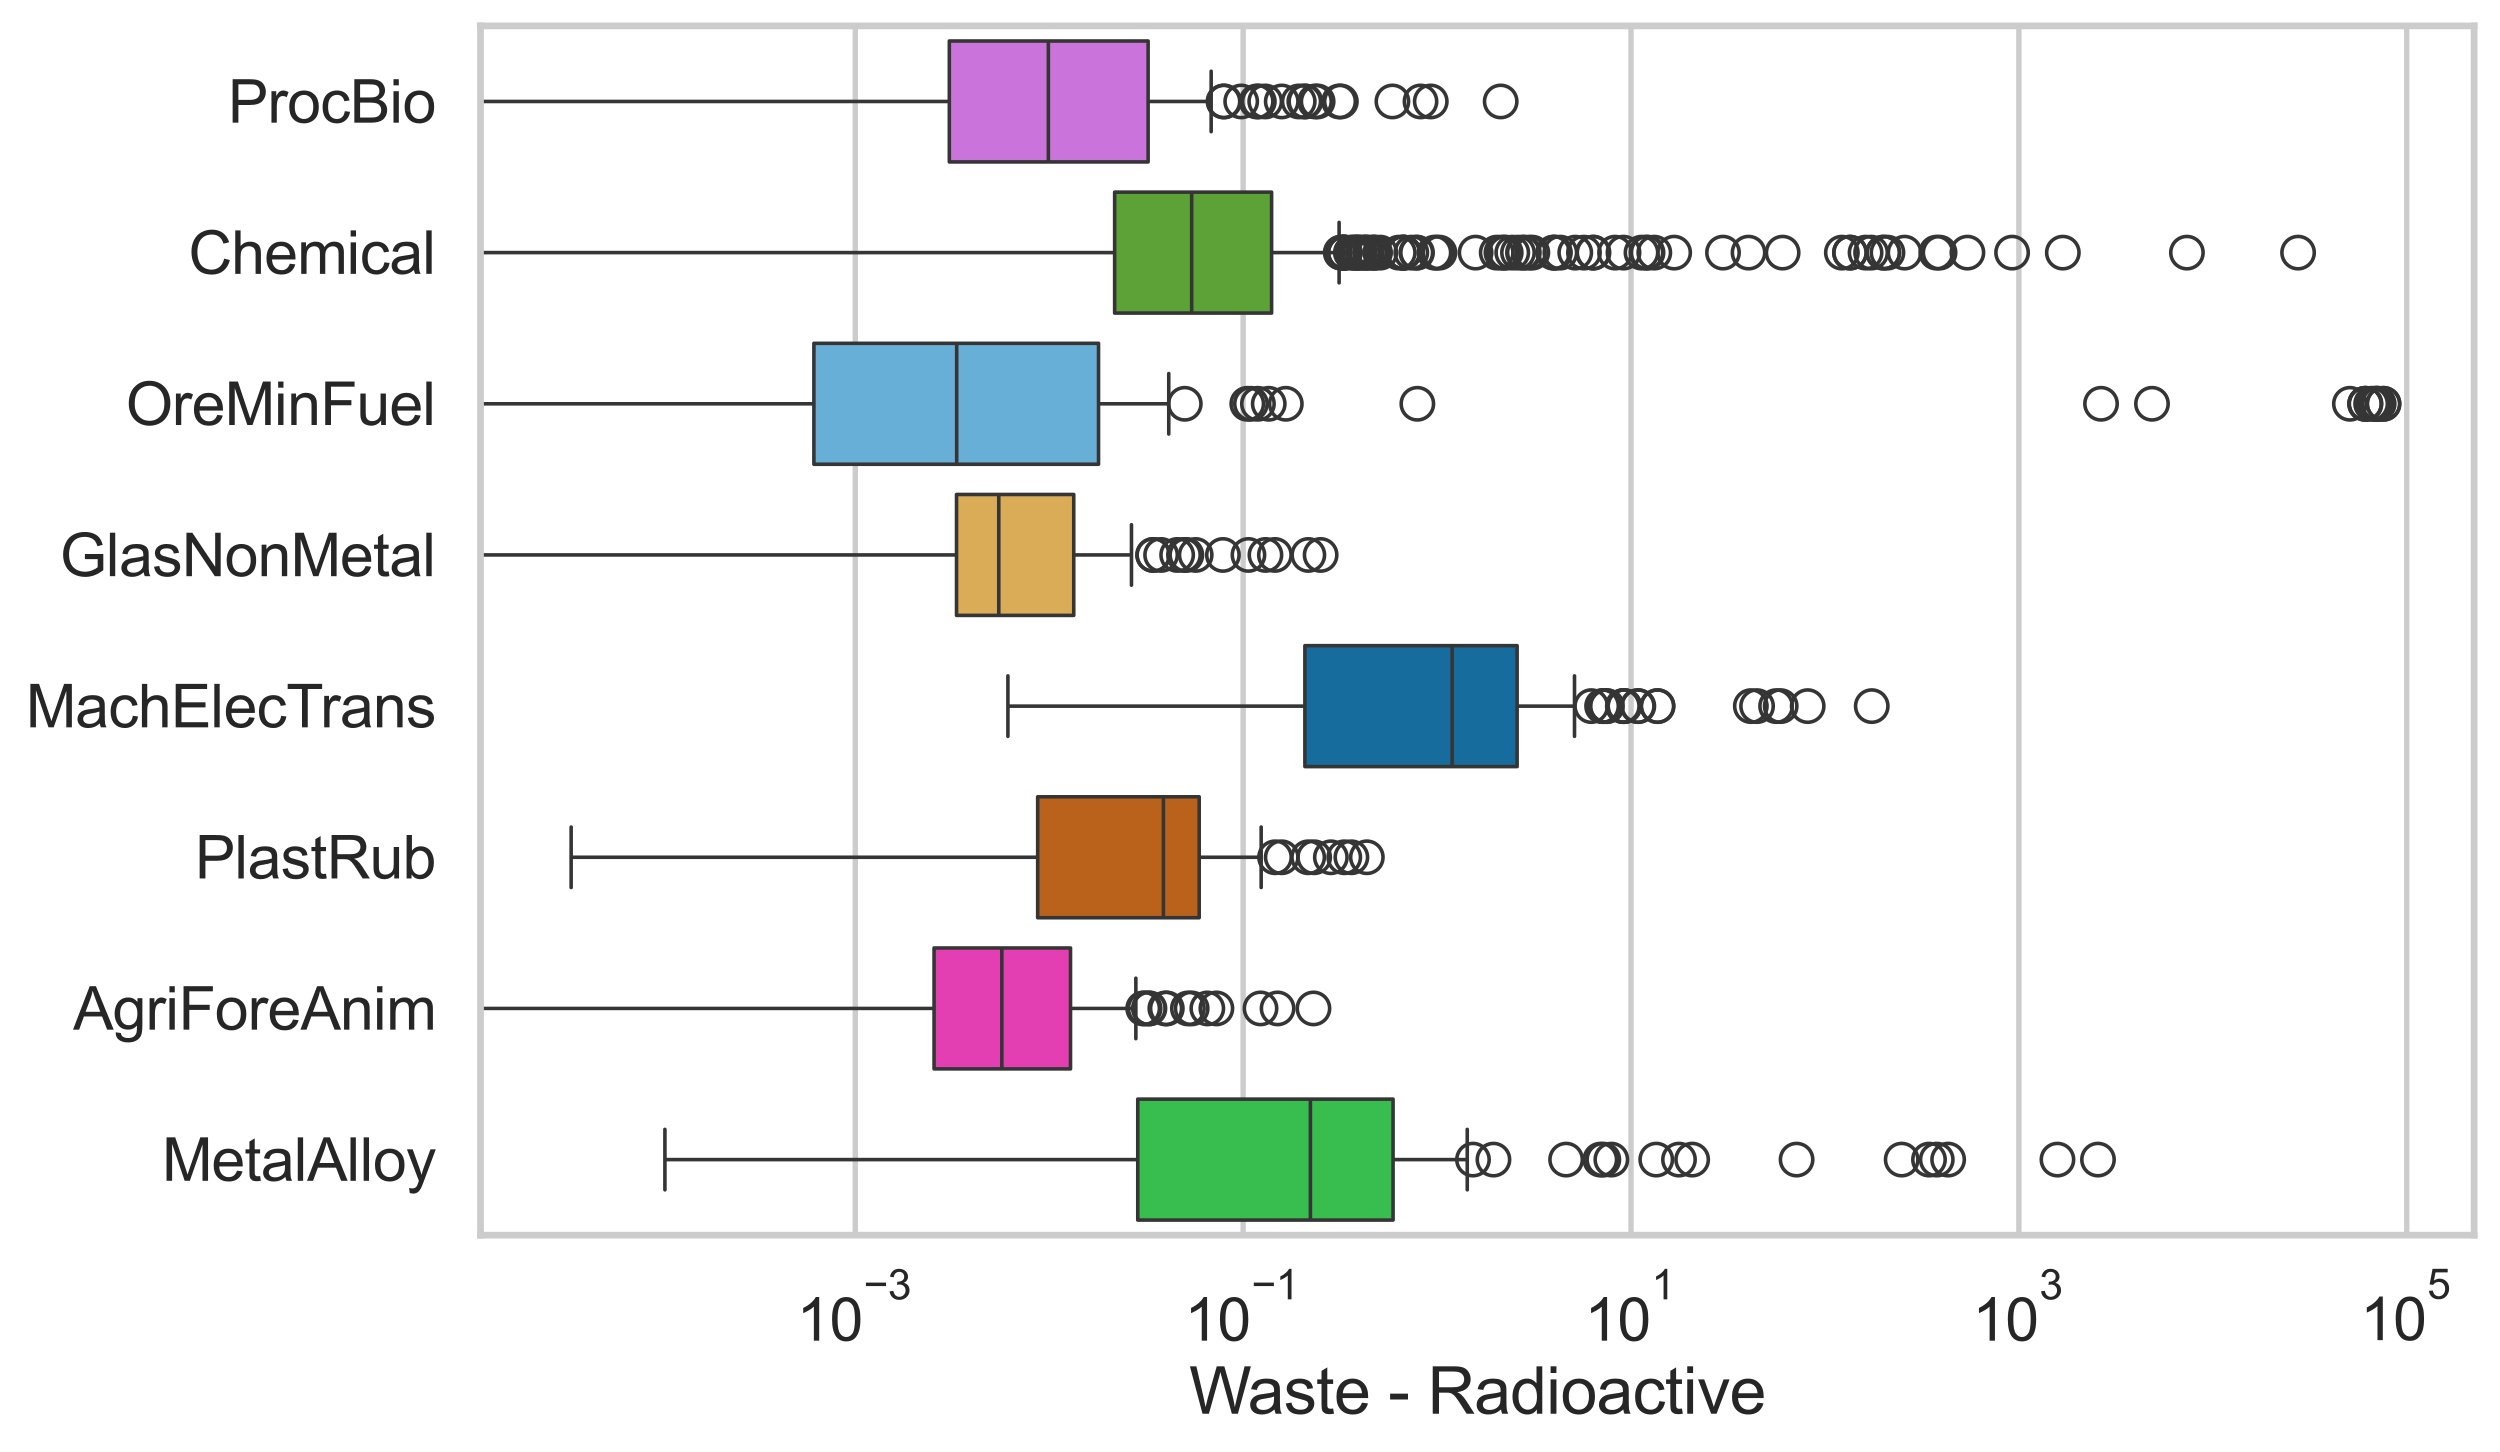 <?xml version="1.0" encoding="utf-8" standalone="no"?>
<!DOCTYPE svg PUBLIC "-//W3C//DTD SVG 1.1//EN"
  "http://www.w3.org/Graphics/SVG/1.1/DTD/svg11.dtd">
<svg xmlns:xlink="http://www.w3.org/1999/xlink" width="695.577pt" height="404.121pt" viewBox="0 0 695.577 404.121" xmlns="http://www.w3.org/2000/svg" version="1.1">
 <defs>
  <style type="text/css">*{stroke-linejoin: round; stroke-linecap: butt}</style>
 </defs>
 <g id="figure_1">
  <g id="patch_1">
   <path d="M 0 404.121 
L 695.577 404.121 
L 695.577 0 
L 0 0 
z
" style="fill: #ffffff"/>
  </g>
  <g id="axes_1">
   <g id="patch_2">
    <path d="M 133.697 343.665 
L 688.377 343.665 
L 688.377 7.2 
L 133.697 7.2 
z
" style="fill: #ffffff"/>
   </g>
   <g id="matplotlib.axis_1">
    <g id="xtick_1">
     <g id="line2d_1">
      <path d="M 237.967 343.665 
L 237.967 7.2 
" clip-path="url(#pae02a45038)" style="fill: none; stroke: #cccccc; stroke-width: 1.5; stroke-linecap: round"/>
     </g>
     <g id="text_1">
      <!-- $\mathdefault{10^{-3}}$ -->
      <g style="fill: #262626" transform="translate(221.632 373.18) scale(0.165 -0.165)">
       <defs>
        <path id="ArialMT-31" d="M 2384 0 
L 1822 0 
L 1822 3584 
Q 1619 3391 1289 3197 
Q 959 3003 697 2906 
L 697 3450 
Q 1169 3672 1522 3987 
Q 1875 4303 2022 4600 
L 2384 4600 
L 2384 0 
z
" transform="scale(0.016)"/>
        <path id="ArialMT-30" d="M 266 2259 
Q 266 3072 433 3567 
Q 600 4063 929 4331 
Q 1259 4600 1759 4600 
Q 2128 4600 2406 4451 
Q 2684 4303 2865 4023 
Q 3047 3744 3150 3342 
Q 3253 2941 3253 2259 
Q 3253 1453 3087 958 
Q 2922 463 2592 192 
Q 2263 -78 1759 -78 
Q 1097 -78 719 397 
Q 266 969 266 2259 
z
M 844 2259 
Q 844 1131 1108 757 
Q 1372 384 1759 384 
Q 2147 384 2411 759 
Q 2675 1134 2675 2259 
Q 2675 3391 2411 3762 
Q 2147 4134 1753 4134 
Q 1366 4134 1134 3806 
Q 844 3388 844 2259 
z
" transform="scale(0.016)"/>
        <path id="ArialMT-2212" d="M 3381 1997 
L 356 1997 
L 356 2522 
L 3381 2522 
L 3381 1997 
z
" transform="scale(0.016)"/>
        <path id="ArialMT-33" d="M 269 1209 
L 831 1284 
Q 928 806 1161 595 
Q 1394 384 1728 384 
Q 2125 384 2398 659 
Q 2672 934 2672 1341 
Q 2672 1728 2419 1979 
Q 2166 2231 1775 2231 
Q 1616 2231 1378 2169 
L 1441 2663 
Q 1497 2656 1531 2656 
Q 1891 2656 2178 2843 
Q 2466 3031 2466 3422 
Q 2466 3731 2256 3934 
Q 2047 4138 1716 4138 
Q 1388 4138 1169 3931 
Q 950 3725 888 3313 
L 325 3413 
Q 428 3978 793 4289 
Q 1159 4600 1703 4600 
Q 2078 4600 2393 4439 
Q 2709 4278 2876 4000 
Q 3044 3722 3044 3409 
Q 3044 3113 2884 2869 
Q 2725 2625 2413 2481 
Q 2819 2388 3044 2092 
Q 3269 1797 3269 1353 
Q 3269 753 2831 336 
Q 2394 -81 1725 -81 
Q 1122 -81 723 278 
Q 325 638 269 1209 
z
" transform="scale(0.016)"/>
       </defs>
       <use xlink:href="#ArialMT-31" transform="translate(0 0.994)"/>
       <use xlink:href="#ArialMT-30" transform="translate(55.615 0.994)"/>
       <use xlink:href="#ArialMT-2212" transform="translate(112.973 70.688) scale(0.7)"/>
       <use xlink:href="#ArialMT-33" transform="translate(153.852 70.688) scale(0.7)"/>
      </g>
     </g>
    </g>
    <g id="xtick_2">
     <g id="line2d_2">
      <path d="M 345.883 343.665 
L 345.883 7.2 
" clip-path="url(#pae02a45038)" style="fill: none; stroke: #cccccc; stroke-width: 1.5; stroke-linecap: round"/>
     </g>
     <g id="text_2">
      <!-- $\mathdefault{10^{-1}}$ -->
      <g style="fill: #262626" transform="translate(329.548 373.18) scale(0.165 -0.165)">
       <use xlink:href="#ArialMT-31" transform="translate(0 0.994)"/>
       <use xlink:href="#ArialMT-30" transform="translate(55.615 0.994)"/>
       <use xlink:href="#ArialMT-2212" transform="translate(112.973 70.688) scale(0.7)"/>
       <use xlink:href="#ArialMT-31" transform="translate(153.852 70.688) scale(0.7)"/>
      </g>
     </g>
    </g>
    <g id="xtick_3">
     <g id="line2d_3">
      <path d="M 453.798 343.665 
L 453.798 7.2 
" clip-path="url(#pae02a45038)" style="fill: none; stroke: #cccccc; stroke-width: 1.5; stroke-linecap: round"/>
     </g>
     <g id="text_3">
      <!-- $\mathdefault{10^{1}}$ -->
      <g style="fill: #262626" transform="translate(440.846 373.18) scale(0.165 -0.165)">
       <use xlink:href="#ArialMT-31" transform="translate(0 0.994)"/>
       <use xlink:href="#ArialMT-30" transform="translate(55.615 0.994)"/>
       <use xlink:href="#ArialMT-31" transform="translate(112.973 70.688) scale(0.7)"/>
      </g>
     </g>
    </g>
    <g id="xtick_4">
     <g id="line2d_4">
      <path d="M 561.714 343.665 
L 561.714 7.2 
" clip-path="url(#pae02a45038)" style="fill: none; stroke: #cccccc; stroke-width: 1.5; stroke-linecap: round"/>
     </g>
     <g id="text_4">
      <!-- $\mathdefault{10^{3}}$ -->
      <g style="fill: #262626" transform="translate(548.761 373.18) scale(0.165 -0.165)">
       <use xlink:href="#ArialMT-31" transform="translate(0 0.994)"/>
       <use xlink:href="#ArialMT-30" transform="translate(55.615 0.994)"/>
       <use xlink:href="#ArialMT-33" transform="translate(112.973 70.688) scale(0.7)"/>
      </g>
     </g>
    </g>
    <g id="xtick_5">
     <g id="line2d_5">
      <path d="M 669.629 343.665 
L 669.629 7.2 
" clip-path="url(#pae02a45038)" style="fill: none; stroke: #cccccc; stroke-width: 1.5; stroke-linecap: round"/>
     </g>
     <g id="text_5">
      <!-- $\mathdefault{10^{5}}$ -->
      <g style="fill: #262626" transform="translate(656.677 373.015) scale(0.165 -0.165)">
       <defs>
        <path id="ArialMT-35" d="M 266 1200 
L 856 1250 
Q 922 819 1161 601 
Q 1400 384 1738 384 
Q 2144 384 2425 690 
Q 2706 997 2706 1503 
Q 2706 1984 2436 2262 
Q 2166 2541 1728 2541 
Q 1456 2541 1237 2417 
Q 1019 2294 894 2097 
L 366 2166 
L 809 4519 
L 3088 4519 
L 3088 3981 
L 1259 3981 
L 1013 2750 
Q 1425 3038 1878 3038 
Q 2478 3038 2890 2622 
Q 3303 2206 3303 1553 
Q 3303 931 2941 478 
Q 2500 -78 1738 -78 
Q 1113 -78 717 272 
Q 322 622 266 1200 
z
" transform="scale(0.016)"/>
       </defs>
       <use xlink:href="#ArialMT-31" transform="translate(0 0.88)"/>
       <use xlink:href="#ArialMT-30" transform="translate(55.615 0.88)"/>
       <use xlink:href="#ArialMT-35" transform="translate(112.973 70.573) scale(0.7)"/>
      </g>
     </g>
    </g>
    <g id="text_6">
     <!-- Waste - Radioactive -->
     <g style="fill: #262626" transform="translate(330.848 393.344) scale(0.18 -0.18)">
      <defs>
       <path id="ArialMT-57" d="M 1294 0 
L 78 4581 
L 700 4581 
L 1397 1578 
Q 1509 1106 1591 641 
Q 1766 1375 1797 1488 
L 2669 4581 
L 3400 4581 
L 4056 2263 
Q 4303 1400 4413 641 
Q 4500 1075 4641 1638 
L 5359 4581 
L 5969 4581 
L 4713 0 
L 4128 0 
L 3163 3491 
Q 3041 3928 3019 4028 
Q 2947 3713 2884 3491 
L 1913 0 
L 1294 0 
z
" transform="scale(0.016)"/>
       <path id="ArialMT-61" d="M 2588 409 
Q 2275 144 1986 34 
Q 1697 -75 1366 -75 
Q 819 -75 525 192 
Q 231 459 231 875 
Q 231 1119 342 1320 
Q 453 1522 633 1644 
Q 813 1766 1038 1828 
Q 1203 1872 1538 1913 
Q 2219 1994 2541 2106 
Q 2544 2222 2544 2253 
Q 2544 2597 2384 2738 
Q 2169 2928 1744 2928 
Q 1347 2928 1158 2789 
Q 969 2650 878 2297 
L 328 2372 
Q 403 2725 575 2942 
Q 747 3159 1072 3276 
Q 1397 3394 1825 3394 
Q 2250 3394 2515 3294 
Q 2781 3194 2906 3042 
Q 3031 2891 3081 2659 
Q 3109 2516 3109 2141 
L 3109 1391 
Q 3109 606 3145 398 
Q 3181 191 3288 0 
L 2700 0 
Q 2613 175 2588 409 
z
M 2541 1666 
Q 2234 1541 1622 1453 
Q 1275 1403 1131 1340 
Q 988 1278 909 1158 
Q 831 1038 831 891 
Q 831 666 1001 516 
Q 1172 366 1500 366 
Q 1825 366 2078 508 
Q 2331 650 2450 897 
Q 2541 1088 2541 1459 
L 2541 1666 
z
" transform="scale(0.016)"/>
       <path id="ArialMT-73" d="M 197 991 
L 753 1078 
Q 800 744 1014 566 
Q 1228 388 1613 388 
Q 2000 388 2187 545 
Q 2375 703 2375 916 
Q 2375 1106 2209 1216 
Q 2094 1291 1634 1406 
Q 1016 1563 777 1677 
Q 538 1791 414 1992 
Q 291 2194 291 2438 
Q 291 2659 392 2848 
Q 494 3038 669 3163 
Q 800 3259 1026 3326 
Q 1253 3394 1513 3394 
Q 1903 3394 2198 3281 
Q 2494 3169 2634 2976 
Q 2775 2784 2828 2463 
L 2278 2388 
Q 2241 2644 2061 2787 
Q 1881 2931 1553 2931 
Q 1166 2931 1000 2803 
Q 834 2675 834 2503 
Q 834 2394 903 2306 
Q 972 2216 1119 2156 
Q 1203 2125 1616 2013 
Q 2213 1853 2448 1751 
Q 2684 1650 2818 1456 
Q 2953 1263 2953 975 
Q 2953 694 2789 445 
Q 2625 197 2315 61 
Q 2006 -75 1616 -75 
Q 969 -75 630 194 
Q 291 463 197 991 
z
" transform="scale(0.016)"/>
       <path id="ArialMT-74" d="M 1650 503 
L 1731 6 
Q 1494 -44 1306 -44 
Q 1000 -44 831 53 
Q 663 150 594 308 
Q 525 466 525 972 
L 525 2881 
L 113 2881 
L 113 3319 
L 525 3319 
L 525 4141 
L 1084 4478 
L 1084 3319 
L 1650 3319 
L 1650 2881 
L 1084 2881 
L 1084 941 
Q 1084 700 1114 631 
Q 1144 563 1211 522 
Q 1278 481 1403 481 
Q 1497 481 1650 503 
z
" transform="scale(0.016)"/>
       <path id="ArialMT-65" d="M 2694 1069 
L 3275 997 
Q 3138 488 2766 206 
Q 2394 -75 1816 -75 
Q 1088 -75 661 373 
Q 234 822 234 1631 
Q 234 2469 665 2931 
Q 1097 3394 1784 3394 
Q 2450 3394 2872 2941 
Q 3294 2488 3294 1666 
Q 3294 1616 3291 1516 
L 816 1516 
Q 847 969 1125 678 
Q 1403 388 1819 388 
Q 2128 388 2347 550 
Q 2566 713 2694 1069 
z
M 847 1978 
L 2700 1978 
Q 2663 2397 2488 2606 
Q 2219 2931 1791 2931 
Q 1403 2931 1139 2672 
Q 875 2413 847 1978 
z
" transform="scale(0.016)"/>
       <path id="ArialMT-20" transform="scale(0.016)"/>
       <path id="ArialMT-2d" d="M 203 1375 
L 203 1941 
L 1931 1941 
L 1931 1375 
L 203 1375 
z
" transform="scale(0.016)"/>
       <path id="ArialMT-52" d="M 503 0 
L 503 4581 
L 2534 4581 
Q 3147 4581 3465 4457 
Q 3784 4334 3975 4021 
Q 4166 3709 4166 3331 
Q 4166 2844 3850 2509 
Q 3534 2175 2875 2084 
Q 3116 1969 3241 1856 
Q 3506 1613 3744 1247 
L 4541 0 
L 3778 0 
L 3172 953 
Q 2906 1366 2734 1584 
Q 2563 1803 2427 1890 
Q 2291 1978 2150 2013 
Q 2047 2034 1813 2034 
L 1109 2034 
L 1109 0 
L 503 0 
z
M 1109 2559 
L 2413 2559 
Q 2828 2559 3062 2645 
Q 3297 2731 3419 2920 
Q 3541 3109 3541 3331 
Q 3541 3656 3305 3865 
Q 3069 4075 2559 4075 
L 1109 4075 
L 1109 2559 
z
" transform="scale(0.016)"/>
       <path id="ArialMT-64" d="M 2575 0 
L 2575 419 
Q 2259 -75 1647 -75 
Q 1250 -75 917 144 
Q 584 363 401 755 
Q 219 1147 219 1656 
Q 219 2153 384 2558 
Q 550 2963 881 3178 
Q 1213 3394 1622 3394 
Q 1922 3394 2156 3267 
Q 2391 3141 2538 2938 
L 2538 4581 
L 3097 4581 
L 3097 0 
L 2575 0 
z
M 797 1656 
Q 797 1019 1065 703 
Q 1334 388 1700 388 
Q 2069 388 2326 689 
Q 2584 991 2584 1609 
Q 2584 2291 2321 2609 
Q 2059 2928 1675 2928 
Q 1300 2928 1048 2622 
Q 797 2316 797 1656 
z
" transform="scale(0.016)"/>
       <path id="ArialMT-69" d="M 425 3934 
L 425 4581 
L 988 4581 
L 988 3934 
L 425 3934 
z
M 425 0 
L 425 3319 
L 988 3319 
L 988 0 
L 425 0 
z
" transform="scale(0.016)"/>
       <path id="ArialMT-6f" d="M 213 1659 
Q 213 2581 725 3025 
Q 1153 3394 1769 3394 
Q 2453 3394 2887 2945 
Q 3322 2497 3322 1706 
Q 3322 1066 3130 698 
Q 2938 331 2570 128 
Q 2203 -75 1769 -75 
Q 1072 -75 642 372 
Q 213 819 213 1659 
z
M 791 1659 
Q 791 1022 1069 705 
Q 1347 388 1769 388 
Q 2188 388 2466 706 
Q 2744 1025 2744 1678 
Q 2744 2294 2464 2611 
Q 2184 2928 1769 2928 
Q 1347 2928 1069 2612 
Q 791 2297 791 1659 
z
" transform="scale(0.016)"/>
       <path id="ArialMT-63" d="M 2588 1216 
L 3141 1144 
Q 3050 572 2676 248 
Q 2303 -75 1759 -75 
Q 1078 -75 664 370 
Q 250 816 250 1647 
Q 250 2184 428 2587 
Q 606 2991 970 3192 
Q 1334 3394 1763 3394 
Q 2303 3394 2647 3120 
Q 2991 2847 3088 2344 
L 2541 2259 
Q 2463 2594 2264 2762 
Q 2066 2931 1784 2931 
Q 1359 2931 1093 2626 
Q 828 2322 828 1663 
Q 828 994 1084 691 
Q 1341 388 1753 388 
Q 2084 388 2306 591 
Q 2528 794 2588 1216 
z
" transform="scale(0.016)"/>
       <path id="ArialMT-76" d="M 1344 0 
L 81 3319 
L 675 3319 
L 1388 1331 
Q 1503 1009 1600 663 
Q 1675 925 1809 1294 
L 2547 3319 
L 3125 3319 
L 1869 0 
L 1344 0 
z
" transform="scale(0.016)"/>
      </defs>
      <use xlink:href="#ArialMT-57"/>
      <use xlink:href="#ArialMT-61" transform="translate(90.635 0)"/>
      <use xlink:href="#ArialMT-73" transform="translate(146.25 0)"/>
      <use xlink:href="#ArialMT-74" transform="translate(196.25 0)"/>
      <use xlink:href="#ArialMT-65" transform="translate(224.033 0)"/>
      <use xlink:href="#ArialMT-20" transform="translate(279.648 0)"/>
      <use xlink:href="#ArialMT-2d" transform="translate(307.432 0)"/>
      <use xlink:href="#ArialMT-20" transform="translate(340.732 0)"/>
      <use xlink:href="#ArialMT-52" transform="translate(368.516 0)"/>
      <use xlink:href="#ArialMT-61" transform="translate(440.732 0)"/>
      <use xlink:href="#ArialMT-64" transform="translate(496.348 0)"/>
      <use xlink:href="#ArialMT-69" transform="translate(551.963 0)"/>
      <use xlink:href="#ArialMT-6f" transform="translate(574.18 0)"/>
      <use xlink:href="#ArialMT-61" transform="translate(629.795 0)"/>
      <use xlink:href="#ArialMT-63" transform="translate(685.41 0)"/>
      <use xlink:href="#ArialMT-74" transform="translate(735.41 0)"/>
      <use xlink:href="#ArialMT-69" transform="translate(763.193 0)"/>
      <use xlink:href="#ArialMT-76" transform="translate(785.41 0)"/>
      <use xlink:href="#ArialMT-65" transform="translate(835.41 0)"/>
     </g>
    </g>
   </g>
   <g id="matplotlib.axis_2">
    <g id="ytick_1">
     <g id="text_7">
      <!-- ProcBio -->
      <g style="fill: #262626" transform="translate(63.424 34.134) scale(0.165 -0.165)">
       <defs>
        <path id="ArialMT-50" d="M 494 0 
L 494 4581 
L 2222 4581 
Q 2678 4581 2919 4538 
Q 3256 4481 3484 4323 
Q 3713 4166 3852 3881 
Q 3991 3597 3991 3256 
Q 3991 2672 3619 2267 
Q 3247 1863 2275 1863 
L 1100 1863 
L 1100 0 
L 494 0 
z
M 1100 2403 
L 2284 2403 
Q 2872 2403 3119 2622 
Q 3366 2841 3366 3238 
Q 3366 3525 3220 3729 
Q 3075 3934 2838 4000 
Q 2684 4041 2272 4041 
L 1100 4041 
L 1100 2403 
z
" transform="scale(0.016)"/>
        <path id="ArialMT-72" d="M 416 0 
L 416 3319 
L 922 3319 
L 922 2816 
Q 1116 3169 1280 3281 
Q 1444 3394 1641 3394 
Q 1925 3394 2219 3213 
L 2025 2691 
Q 1819 2813 1613 2813 
Q 1428 2813 1281 2702 
Q 1134 2591 1072 2394 
Q 978 2094 978 1738 
L 978 0 
L 416 0 
z
" transform="scale(0.016)"/>
        <path id="ArialMT-42" d="M 469 0 
L 469 4581 
L 2188 4581 
Q 2713 4581 3030 4442 
Q 3347 4303 3526 4014 
Q 3706 3725 3706 3409 
Q 3706 3116 3547 2856 
Q 3388 2597 3066 2438 
Q 3481 2316 3704 2022 
Q 3928 1728 3928 1328 
Q 3928 1006 3792 729 
Q 3656 453 3456 303 
Q 3256 153 2954 76 
Q 2653 0 2216 0 
L 469 0 
z
M 1075 2656 
L 2066 2656 
Q 2469 2656 2644 2709 
Q 2875 2778 2992 2937 
Q 3109 3097 3109 3338 
Q 3109 3566 3000 3739 
Q 2891 3913 2687 3977 
Q 2484 4041 1991 4041 
L 1075 4041 
L 1075 2656 
z
M 1075 541 
L 2216 541 
Q 2509 541 2628 563 
Q 2838 600 2978 687 
Q 3119 775 3209 942 
Q 3300 1109 3300 1328 
Q 3300 1584 3169 1773 
Q 3038 1963 2805 2039 
Q 2572 2116 2134 2116 
L 1075 2116 
L 1075 541 
z
" transform="scale(0.016)"/>
       </defs>
       <use xlink:href="#ArialMT-50"/>
       <use xlink:href="#ArialMT-72" transform="translate(66.699 0)"/>
       <use xlink:href="#ArialMT-6f" transform="translate(100 0)"/>
       <use xlink:href="#ArialMT-63" transform="translate(155.615 0)"/>
       <use xlink:href="#ArialMT-42" transform="translate(205.615 0)"/>
       <use xlink:href="#ArialMT-69" transform="translate(272.314 0)"/>
       <use xlink:href="#ArialMT-6f" transform="translate(294.531 0)"/>
      </g>
     </g>
    </g>
    <g id="ytick_2">
     <g id="text_8">
      <!-- Chemical -->
      <g style="fill: #262626" transform="translate(52.428 76.192) scale(0.165 -0.165)">
       <defs>
        <path id="ArialMT-43" d="M 3763 1606 
L 4369 1453 
Q 4178 706 3683 314 
Q 3188 -78 2472 -78 
Q 1731 -78 1267 223 
Q 803 525 561 1097 
Q 319 1669 319 2325 
Q 319 3041 592 3573 
Q 866 4106 1370 4382 
Q 1875 4659 2481 4659 
Q 3169 4659 3637 4309 
Q 4106 3959 4291 3325 
L 3694 3184 
Q 3534 3684 3231 3912 
Q 2928 4141 2469 4141 
Q 1941 4141 1586 3887 
Q 1231 3634 1087 3207 
Q 944 2781 944 2328 
Q 944 1744 1114 1308 
Q 1284 872 1643 656 
Q 2003 441 2422 441 
Q 2931 441 3284 734 
Q 3638 1028 3763 1606 
z
" transform="scale(0.016)"/>
        <path id="ArialMT-68" d="M 422 0 
L 422 4581 
L 984 4581 
L 984 2938 
Q 1378 3394 1978 3394 
Q 2347 3394 2619 3248 
Q 2891 3103 3008 2847 
Q 3125 2591 3125 2103 
L 3125 0 
L 2563 0 
L 2563 2103 
Q 2563 2525 2380 2717 
Q 2197 2909 1863 2909 
Q 1613 2909 1392 2779 
Q 1172 2650 1078 2428 
Q 984 2206 984 1816 
L 984 0 
L 422 0 
z
" transform="scale(0.016)"/>
        <path id="ArialMT-6d" d="M 422 0 
L 422 3319 
L 925 3319 
L 925 2853 
Q 1081 3097 1340 3245 
Q 1600 3394 1931 3394 
Q 2300 3394 2536 3241 
Q 2772 3088 2869 2813 
Q 3263 3394 3894 3394 
Q 4388 3394 4653 3120 
Q 4919 2847 4919 2278 
L 4919 0 
L 4359 0 
L 4359 2091 
Q 4359 2428 4304 2576 
Q 4250 2725 4106 2815 
Q 3963 2906 3769 2906 
Q 3419 2906 3187 2673 
Q 2956 2441 2956 1928 
L 2956 0 
L 2394 0 
L 2394 2156 
Q 2394 2531 2256 2718 
Q 2119 2906 1806 2906 
Q 1569 2906 1367 2781 
Q 1166 2656 1075 2415 
Q 984 2175 984 1722 
L 984 0 
L 422 0 
z
" transform="scale(0.016)"/>
        <path id="ArialMT-6c" d="M 409 0 
L 409 4581 
L 972 4581 
L 972 0 
L 409 0 
z
" transform="scale(0.016)"/>
       </defs>
       <use xlink:href="#ArialMT-43"/>
       <use xlink:href="#ArialMT-68" transform="translate(72.217 0)"/>
       <use xlink:href="#ArialMT-65" transform="translate(127.832 0)"/>
       <use xlink:href="#ArialMT-6d" transform="translate(183.447 0)"/>
       <use xlink:href="#ArialMT-69" transform="translate(266.748 0)"/>
       <use xlink:href="#ArialMT-63" transform="translate(288.965 0)"/>
       <use xlink:href="#ArialMT-61" transform="translate(338.965 0)"/>
       <use xlink:href="#ArialMT-6c" transform="translate(394.58 0)"/>
      </g>
     </g>
    </g>
    <g id="ytick_3">
     <g id="text_9">
      <!-- OreMinFuel -->
      <g style="fill: #262626" transform="translate(35.013 118.25) scale(0.165 -0.165)">
       <defs>
        <path id="ArialMT-4f" d="M 309 2231 
Q 309 3372 921 4017 
Q 1534 4663 2503 4663 
Q 3138 4663 3647 4359 
Q 4156 4056 4423 3514 
Q 4691 2972 4691 2284 
Q 4691 1588 4409 1038 
Q 4128 488 3612 205 
Q 3097 -78 2500 -78 
Q 1853 -78 1343 234 
Q 834 547 571 1087 
Q 309 1628 309 2231 
z
M 934 2222 
Q 934 1394 1379 917 
Q 1825 441 2497 441 
Q 3181 441 3623 922 
Q 4066 1403 4066 2288 
Q 4066 2847 3877 3264 
Q 3688 3681 3323 3911 
Q 2959 4141 2506 4141 
Q 1863 4141 1398 3698 
Q 934 3256 934 2222 
z
" transform="scale(0.016)"/>
        <path id="ArialMT-4d" d="M 475 0 
L 475 4581 
L 1388 4581 
L 2472 1338 
Q 2622 884 2691 659 
Q 2769 909 2934 1394 
L 4031 4581 
L 4847 4581 
L 4847 0 
L 4263 0 
L 4263 3834 
L 2931 0 
L 2384 0 
L 1059 3900 
L 1059 0 
L 475 0 
z
" transform="scale(0.016)"/>
        <path id="ArialMT-6e" d="M 422 0 
L 422 3319 
L 928 3319 
L 928 2847 
Q 1294 3394 1984 3394 
Q 2284 3394 2536 3286 
Q 2788 3178 2913 3003 
Q 3038 2828 3088 2588 
Q 3119 2431 3119 2041 
L 3119 0 
L 2556 0 
L 2556 2019 
Q 2556 2363 2490 2533 
Q 2425 2703 2258 2804 
Q 2091 2906 1866 2906 
Q 1506 2906 1245 2678 
Q 984 2450 984 1813 
L 984 0 
L 422 0 
z
" transform="scale(0.016)"/>
        <path id="ArialMT-46" d="M 525 0 
L 525 4581 
L 3616 4581 
L 3616 4041 
L 1131 4041 
L 1131 2622 
L 3281 2622 
L 3281 2081 
L 1131 2081 
L 1131 0 
L 525 0 
z
" transform="scale(0.016)"/>
        <path id="ArialMT-75" d="M 2597 0 
L 2597 488 
Q 2209 -75 1544 -75 
Q 1250 -75 995 37 
Q 741 150 617 320 
Q 494 491 444 738 
Q 409 903 409 1263 
L 409 3319 
L 972 3319 
L 972 1478 
Q 972 1038 1006 884 
Q 1059 663 1231 536 
Q 1403 409 1656 409 
Q 1909 409 2131 539 
Q 2353 669 2445 892 
Q 2538 1116 2538 1541 
L 2538 3319 
L 3100 3319 
L 3100 0 
L 2597 0 
z
" transform="scale(0.016)"/>
       </defs>
       <use xlink:href="#ArialMT-4f"/>
       <use xlink:href="#ArialMT-72" transform="translate(77.783 0)"/>
       <use xlink:href="#ArialMT-65" transform="translate(111.084 0)"/>
       <use xlink:href="#ArialMT-4d" transform="translate(166.699 0)"/>
       <use xlink:href="#ArialMT-69" transform="translate(250 0)"/>
       <use xlink:href="#ArialMT-6e" transform="translate(272.217 0)"/>
       <use xlink:href="#ArialMT-46" transform="translate(327.832 0)"/>
       <use xlink:href="#ArialMT-75" transform="translate(388.916 0)"/>
       <use xlink:href="#ArialMT-65" transform="translate(444.531 0)"/>
       <use xlink:href="#ArialMT-6c" transform="translate(500.146 0)"/>
      </g>
     </g>
    </g>
    <g id="ytick_4">
     <g id="text_10">
      <!-- GlasNonMetal -->
      <g style="fill: #262626" transform="translate(16.659 160.308) scale(0.165 -0.165)">
       <defs>
        <path id="ArialMT-47" d="M 2638 1797 
L 2638 2334 
L 4578 2338 
L 4578 638 
Q 4131 281 3656 101 
Q 3181 -78 2681 -78 
Q 2006 -78 1454 211 
Q 903 500 622 1047 
Q 341 1594 341 2269 
Q 341 2938 620 3517 
Q 900 4097 1425 4378 
Q 1950 4659 2634 4659 
Q 3131 4659 3532 4498 
Q 3934 4338 4162 4050 
Q 4391 3763 4509 3300 
L 3963 3150 
Q 3859 3500 3706 3700 
Q 3553 3900 3268 4020 
Q 2984 4141 2638 4141 
Q 2222 4141 1919 4014 
Q 1616 3888 1430 3681 
Q 1244 3475 1141 3228 
Q 966 2803 966 2306 
Q 966 1694 1177 1281 
Q 1388 869 1791 669 
Q 2194 469 2647 469 
Q 3041 469 3416 620 
Q 3791 772 3984 944 
L 3984 1797 
L 2638 1797 
z
" transform="scale(0.016)"/>
        <path id="ArialMT-4e" d="M 488 0 
L 488 4581 
L 1109 4581 
L 3516 984 
L 3516 4581 
L 4097 4581 
L 4097 0 
L 3475 0 
L 1069 3600 
L 1069 0 
L 488 0 
z
" transform="scale(0.016)"/>
       </defs>
       <use xlink:href="#ArialMT-47"/>
       <use xlink:href="#ArialMT-6c" transform="translate(77.783 0)"/>
       <use xlink:href="#ArialMT-61" transform="translate(100 0)"/>
       <use xlink:href="#ArialMT-73" transform="translate(155.615 0)"/>
       <use xlink:href="#ArialMT-4e" transform="translate(205.615 0)"/>
       <use xlink:href="#ArialMT-6f" transform="translate(277.832 0)"/>
       <use xlink:href="#ArialMT-6e" transform="translate(333.447 0)"/>
       <use xlink:href="#ArialMT-4d" transform="translate(389.062 0)"/>
       <use xlink:href="#ArialMT-65" transform="translate(472.363 0)"/>
       <use xlink:href="#ArialMT-74" transform="translate(527.979 0)"/>
       <use xlink:href="#ArialMT-61" transform="translate(555.762 0)"/>
       <use xlink:href="#ArialMT-6c" transform="translate(611.377 0)"/>
      </g>
     </g>
    </g>
    <g id="ytick_5">
     <g id="text_11">
      <!-- MachElecTrans -->
      <g style="fill: #262626" transform="translate(7.2 202.366) scale(0.165 -0.165)">
       <defs>
        <path id="ArialMT-45" d="M 506 0 
L 506 4581 
L 3819 4581 
L 3819 4041 
L 1113 4041 
L 1113 2638 
L 3647 2638 
L 3647 2100 
L 1113 2100 
L 1113 541 
L 3925 541 
L 3925 0 
L 506 0 
z
" transform="scale(0.016)"/>
        <path id="ArialMT-54" d="M 1659 0 
L 1659 4041 
L 150 4041 
L 150 4581 
L 3781 4581 
L 3781 4041 
L 2266 4041 
L 2266 0 
L 1659 0 
z
" transform="scale(0.016)"/>
       </defs>
       <use xlink:href="#ArialMT-4d"/>
       <use xlink:href="#ArialMT-61" transform="translate(83.301 0)"/>
       <use xlink:href="#ArialMT-63" transform="translate(138.916 0)"/>
       <use xlink:href="#ArialMT-68" transform="translate(188.916 0)"/>
       <use xlink:href="#ArialMT-45" transform="translate(244.531 0)"/>
       <use xlink:href="#ArialMT-6c" transform="translate(311.23 0)"/>
       <use xlink:href="#ArialMT-65" transform="translate(333.447 0)"/>
       <use xlink:href="#ArialMT-63" transform="translate(389.062 0)"/>
       <use xlink:href="#ArialMT-54" transform="translate(439.062 0)"/>
       <use xlink:href="#ArialMT-72" transform="translate(496.396 0)"/>
       <use xlink:href="#ArialMT-61" transform="translate(529.697 0)"/>
       <use xlink:href="#ArialMT-6e" transform="translate(585.312 0)"/>
       <use xlink:href="#ArialMT-73" transform="translate(640.928 0)"/>
      </g>
     </g>
    </g>
    <g id="ytick_6">
     <g id="text_12">
      <!-- PlastRub -->
      <g style="fill: #262626" transform="translate(54.248 244.425) scale(0.165 -0.165)">
       <defs>
        <path id="ArialMT-62" d="M 941 0 
L 419 0 
L 419 4581 
L 981 4581 
L 981 2947 
Q 1338 3394 1891 3394 
Q 2197 3394 2470 3270 
Q 2744 3147 2920 2923 
Q 3097 2700 3197 2384 
Q 3297 2069 3297 1709 
Q 3297 856 2875 390 
Q 2453 -75 1863 -75 
Q 1275 -75 941 416 
L 941 0 
z
M 934 1684 
Q 934 1088 1097 822 
Q 1363 388 1816 388 
Q 2184 388 2453 708 
Q 2722 1028 2722 1663 
Q 2722 2313 2464 2622 
Q 2206 2931 1841 2931 
Q 1472 2931 1203 2611 
Q 934 2291 934 1684 
z
" transform="scale(0.016)"/>
       </defs>
       <use xlink:href="#ArialMT-50"/>
       <use xlink:href="#ArialMT-6c" transform="translate(66.699 0)"/>
       <use xlink:href="#ArialMT-61" transform="translate(88.916 0)"/>
       <use xlink:href="#ArialMT-73" transform="translate(144.531 0)"/>
       <use xlink:href="#ArialMT-74" transform="translate(194.531 0)"/>
       <use xlink:href="#ArialMT-52" transform="translate(222.314 0)"/>
       <use xlink:href="#ArialMT-75" transform="translate(294.531 0)"/>
       <use xlink:href="#ArialMT-62" transform="translate(350.146 0)"/>
      </g>
     </g>
    </g>
    <g id="ytick_7">
     <g id="text_13">
      <!-- AgriForeAnim -->
      <g style="fill: #262626" transform="translate(20.341 286.483) scale(0.165 -0.165)">
       <defs>
        <path id="ArialMT-41" d="M -9 0 
L 1750 4581 
L 2403 4581 
L 4278 0 
L 3588 0 
L 3053 1388 
L 1138 1388 
L 634 0 
L -9 0 
z
M 1313 1881 
L 2866 1881 
L 2388 3150 
Q 2169 3728 2063 4100 
Q 1975 3659 1816 3225 
L 1313 1881 
z
" transform="scale(0.016)"/>
        <path id="ArialMT-67" d="M 319 -275 
L 866 -356 
Q 900 -609 1056 -725 
Q 1266 -881 1628 -881 
Q 2019 -881 2231 -725 
Q 2444 -569 2519 -288 
Q 2563 -116 2559 434 
Q 2191 0 1641 0 
Q 956 0 581 494 
Q 206 988 206 1678 
Q 206 2153 378 2554 
Q 550 2956 876 3175 
Q 1203 3394 1644 3394 
Q 2231 3394 2613 2919 
L 2613 3319 
L 3131 3319 
L 3131 450 
Q 3131 -325 2973 -648 
Q 2816 -972 2473 -1159 
Q 2131 -1347 1631 -1347 
Q 1038 -1347 672 -1080 
Q 306 -813 319 -275 
z
M 784 1719 
Q 784 1066 1043 766 
Q 1303 466 1694 466 
Q 2081 466 2343 764 
Q 2606 1063 2606 1700 
Q 2606 2309 2336 2618 
Q 2066 2928 1684 2928 
Q 1309 2928 1046 2623 
Q 784 2319 784 1719 
z
" transform="scale(0.016)"/>
       </defs>
       <use xlink:href="#ArialMT-41"/>
       <use xlink:href="#ArialMT-67" transform="translate(66.699 0)"/>
       <use xlink:href="#ArialMT-72" transform="translate(122.314 0)"/>
       <use xlink:href="#ArialMT-69" transform="translate(155.615 0)"/>
       <use xlink:href="#ArialMT-46" transform="translate(177.832 0)"/>
       <use xlink:href="#ArialMT-6f" transform="translate(238.916 0)"/>
       <use xlink:href="#ArialMT-72" transform="translate(294.531 0)"/>
       <use xlink:href="#ArialMT-65" transform="translate(327.832 0)"/>
       <use xlink:href="#ArialMT-41" transform="translate(383.447 0)"/>
       <use xlink:href="#ArialMT-6e" transform="translate(450.146 0)"/>
       <use xlink:href="#ArialMT-69" transform="translate(505.762 0)"/>
       <use xlink:href="#ArialMT-6d" transform="translate(527.979 0)"/>
      </g>
     </g>
    </g>
    <g id="ytick_8">
     <g id="text_14">
      <!-- MetalAlloy -->
      <g style="fill: #262626" transform="translate(45.088 328.541) scale(0.165 -0.165)">
       <defs>
        <path id="ArialMT-79" d="M 397 -1278 
L 334 -750 
Q 519 -800 656 -800 
Q 844 -800 956 -737 
Q 1069 -675 1141 -563 
Q 1194 -478 1313 -144 
Q 1328 -97 1363 -6 
L 103 3319 
L 709 3319 
L 1400 1397 
Q 1534 1031 1641 628 
Q 1738 1016 1872 1384 
L 2581 3319 
L 3144 3319 
L 1881 -56 
Q 1678 -603 1566 -809 
Q 1416 -1088 1222 -1217 
Q 1028 -1347 759 -1347 
Q 597 -1347 397 -1278 
z
" transform="scale(0.016)"/>
       </defs>
       <use xlink:href="#ArialMT-4d"/>
       <use xlink:href="#ArialMT-65" transform="translate(83.301 0)"/>
       <use xlink:href="#ArialMT-74" transform="translate(138.916 0)"/>
       <use xlink:href="#ArialMT-61" transform="translate(166.699 0)"/>
       <use xlink:href="#ArialMT-6c" transform="translate(222.314 0)"/>
       <use xlink:href="#ArialMT-41" transform="translate(244.531 0)"/>
       <use xlink:href="#ArialMT-6c" transform="translate(311.23 0)"/>
       <use xlink:href="#ArialMT-6c" transform="translate(333.447 0)"/>
       <use xlink:href="#ArialMT-6f" transform="translate(355.664 0)"/>
       <use xlink:href="#ArialMT-79" transform="translate(411.279 0)"/>
      </g>
     </g>
    </g>
   </g>
   <g id="patch_3">
    <path d="M 264.131 11.406 
L 264.131 45.052 
L 319.442 45.052 
L 319.442 11.406 
L 264.131 11.406 
z
" clip-path="url(#pae02a45038)" style="fill: #ca74db; stroke: #353535; stroke-linejoin: miter"/>
   </g>
   <g id="line2d_6">
    <path d="M 264.131 28.229 
L -1 28.229 
" clip-path="url(#pae02a45038)" style="fill: none; stroke: #353535"/>
   </g>
   <g id="line2d_7">
    <path d="M 319.442 28.229 
L 336.984 28.229 
" clip-path="url(#pae02a45038)" style="fill: none; stroke: #353535"/>
   </g>
   <g id="line2d_8">
    <path clip-path="url(#pae02a45038)" style="fill: none; stroke: #353535; stroke-linecap: round"/>
   </g>
   <g id="line2d_9">
    <path d="M 336.984 19.817 
L 336.984 36.641 
" clip-path="url(#pae02a45038)" style="fill: none; stroke: #353535; stroke-linecap: round"/>
   </g>
   <g id="line2d_10">
    <defs>
     <path id="md32f9009e6" d="M 0 4.5 
C 1.193 4.5 2.338 4.026 3.182 3.182 
C 4.026 2.338 4.5 1.193 4.5 0 
C 4.5 -1.193 4.026 -2.338 3.182 -3.182 
C 2.338 -4.026 1.193 -4.5 0 -4.5 
C -1.193 -4.5 -2.338 -4.026 -3.182 -3.182 
C -4.026 -2.338 -4.5 -1.193 -4.5 0 
C -4.5 1.193 -4.026 2.338 -3.182 3.182 
C -2.338 4.026 -1.193 4.5 0 4.5 
z
" style="stroke: #353535"/>
    </defs>
    <g clip-path="url(#pae02a45038)">
     <use xlink:href="#md32f9009e6" x="387.41" y="28.229" style="fill-opacity: 0; stroke: #353535"/>
     <use xlink:href="#md32f9009e6" x="366.599" y="28.229" style="fill-opacity: 0; stroke: #353535"/>
     <use xlink:href="#md32f9009e6" x="398.079" y="28.229" style="fill-opacity: 0; stroke: #353535"/>
     <use xlink:href="#md32f9009e6" x="417.536" y="28.229" style="fill-opacity: 0; stroke: #353535"/>
     <use xlink:href="#md32f9009e6" x="363.184" y="28.229" style="fill-opacity: 0; stroke: #353535"/>
     <use xlink:href="#md32f9009e6" x="395.231" y="28.229" style="fill-opacity: 0; stroke: #353535"/>
     <use xlink:href="#md32f9009e6" x="361.346" y="28.229" style="fill-opacity: 0; stroke: #353535"/>
     <use xlink:href="#md32f9009e6" x="365.878" y="28.229" style="fill-opacity: 0; stroke: #353535"/>
     <use xlink:href="#md32f9009e6" x="356.616" y="28.229" style="fill-opacity: 0; stroke: #353535"/>
     <use xlink:href="#md32f9009e6" x="350.245" y="28.229" style="fill-opacity: 0; stroke: #353535"/>
     <use xlink:href="#md32f9009e6" x="362.903" y="28.229" style="fill-opacity: 0; stroke: #353535"/>
     <use xlink:href="#md32f9009e6" x="373.066" y="28.229" style="fill-opacity: 0; stroke: #353535"/>
     <use xlink:href="#md32f9009e6" x="349.632" y="28.229" style="fill-opacity: 0; stroke: #353535"/>
     <use xlink:href="#md32f9009e6" x="340.421" y="28.229" style="fill-opacity: 0; stroke: #353535"/>
     <use xlink:href="#md32f9009e6" x="345.339" y="28.229" style="fill-opacity: 0; stroke: #353535"/>
     <use xlink:href="#md32f9009e6" x="340.609" y="28.229" style="fill-opacity: 0; stroke: #353535"/>
     <use xlink:href="#md32f9009e6" x="372.588" y="28.229" style="fill-opacity: 0; stroke: #353535"/>
     <use xlink:href="#md32f9009e6" x="352.028" y="28.229" style="fill-opacity: 0; stroke: #353535"/>
    </g>
   </g>
   <g id="patch_4">
    <path d="M 310.129 53.464 
L 310.129 87.11 
L 353.798 87.11 
L 353.798 53.464 
L 310.129 53.464 
z
" clip-path="url(#pae02a45038)" style="fill: #5ca236; stroke: #353535; stroke-linejoin: miter"/>
   </g>
   <g id="line2d_11">
    <path d="M 310.129 70.287 
L -1 70.287 
" clip-path="url(#pae02a45038)" style="fill: none; stroke: #353535"/>
   </g>
   <g id="line2d_12">
    <path d="M 353.798 70.287 
L 372.581 70.287 
" clip-path="url(#pae02a45038)" style="fill: none; stroke: #353535"/>
   </g>
   <g id="line2d_13">
    <path clip-path="url(#pae02a45038)" style="fill: none; stroke: #353535; stroke-linecap: round"/>
   </g>
   <g id="line2d_14">
    <path d="M 372.581 61.875 
L 372.581 78.699 
" clip-path="url(#pae02a45038)" style="fill: none; stroke: #353535; stroke-linecap: round"/>
   </g>
   <g id="line2d_15">
    <g clip-path="url(#pae02a45038)">
     <use xlink:href="#md32f9009e6" x="512.46" y="70.287" style="fill-opacity: 0; stroke: #353535"/>
     <use xlink:href="#md32f9009e6" x="384.038" y="70.287" style="fill-opacity: 0; stroke: #353535"/>
     <use xlink:href="#md32f9009e6" x="438.288" y="70.287" style="fill-opacity: 0; stroke: #353535"/>
     <use xlink:href="#md32f9009e6" x="390.402" y="70.287" style="fill-opacity: 0; stroke: #353535"/>
     <use xlink:href="#md32f9009e6" x="377.284" y="70.287" style="fill-opacity: 0; stroke: #353535"/>
     <use xlink:href="#md32f9009e6" x="416.437" y="70.287" style="fill-opacity: 0; stroke: #353535"/>
     <use xlink:href="#md32f9009e6" x="458.094" y="70.287" style="fill-opacity: 0; stroke: #353535"/>
     <use xlink:href="#md32f9009e6" x="639.399" y="70.287" style="fill-opacity: 0; stroke: #353535"/>
     <use xlink:href="#md32f9009e6" x="400.492" y="70.287" style="fill-opacity: 0; stroke: #353535"/>
     <use xlink:href="#md32f9009e6" x="432.129" y="70.287" style="fill-opacity: 0; stroke: #353535"/>
     <use xlink:href="#md32f9009e6" x="425.419" y="70.287" style="fill-opacity: 0; stroke: #353535"/>
     <use xlink:href="#md32f9009e6" x="525.15" y="70.287" style="fill-opacity: 0; stroke: #353535"/>
     <use xlink:href="#md32f9009e6" x="432.626" y="70.287" style="fill-opacity: 0; stroke: #353535"/>
     <use xlink:href="#md32f9009e6" x="423.742" y="70.287" style="fill-opacity: 0; stroke: #353535"/>
     <use xlink:href="#md32f9009e6" x="418.928" y="70.287" style="fill-opacity: 0; stroke: #353535"/>
     <use xlink:href="#md32f9009e6" x="376.42" y="70.287" style="fill-opacity: 0; stroke: #353535"/>
     <use xlink:href="#md32f9009e6" x="417.746" y="70.287" style="fill-opacity: 0; stroke: #353535"/>
     <use xlink:href="#md32f9009e6" x="378.266" y="70.287" style="fill-opacity: 0; stroke: #353535"/>
     <use xlink:href="#md32f9009e6" x="374.174" y="70.287" style="fill-opacity: 0; stroke: #353535"/>
     <use xlink:href="#md32f9009e6" x="418.524" y="70.287" style="fill-opacity: 0; stroke: #353535"/>
     <use xlink:href="#md32f9009e6" x="539.642" y="70.287" style="fill-opacity: 0; stroke: #353535"/>
     <use xlink:href="#md32f9009e6" x="380.208" y="70.287" style="fill-opacity: 0; stroke: #353535"/>
     <use xlink:href="#md32f9009e6" x="432.441" y="70.287" style="fill-opacity: 0; stroke: #353535"/>
     <use xlink:href="#md32f9009e6" x="390.591" y="70.287" style="fill-opacity: 0; stroke: #353535"/>
     <use xlink:href="#md32f9009e6" x="443.358" y="70.287" style="fill-opacity: 0; stroke: #353535"/>
     <use xlink:href="#md32f9009e6" x="456.716" y="70.287" style="fill-opacity: 0; stroke: #353535"/>
     <use xlink:href="#md32f9009e6" x="559.823" y="70.287" style="fill-opacity: 0; stroke: #353535"/>
     <use xlink:href="#md32f9009e6" x="394.249" y="70.287" style="fill-opacity: 0; stroke: #353535"/>
     <use xlink:href="#md32f9009e6" x="422.353" y="70.287" style="fill-opacity: 0; stroke: #353535"/>
     <use xlink:href="#md32f9009e6" x="529.901" y="70.287" style="fill-opacity: 0; stroke: #353535"/>
     <use xlink:href="#md32f9009e6" x="458.395" y="70.287" style="fill-opacity: 0; stroke: #353535"/>
     <use xlink:href="#md32f9009e6" x="523.971" y="70.287" style="fill-opacity: 0; stroke: #353535"/>
     <use xlink:href="#md32f9009e6" x="426.339" y="70.287" style="fill-opacity: 0; stroke: #353535"/>
     <use xlink:href="#md32f9009e6" x="520.601" y="70.287" style="fill-opacity: 0; stroke: #353535"/>
     <use xlink:href="#md32f9009e6" x="434.144" y="70.287" style="fill-opacity: 0; stroke: #353535"/>
     <use xlink:href="#md32f9009e6" x="440.705" y="70.287" style="fill-opacity: 0; stroke: #353535"/>
     <use xlink:href="#md32f9009e6" x="374.012" y="70.287" style="fill-opacity: 0; stroke: #353535"/>
     <use xlink:href="#md32f9009e6" x="380.033" y="70.287" style="fill-opacity: 0; stroke: #353535"/>
     <use xlink:href="#md32f9009e6" x="379.765" y="70.287" style="fill-opacity: 0; stroke: #353535"/>
     <use xlink:href="#md32f9009e6" x="394.08" y="70.287" style="fill-opacity: 0; stroke: #353535"/>
     <use xlink:href="#md32f9009e6" x="514.706" y="70.287" style="fill-opacity: 0; stroke: #353535"/>
     <use xlink:href="#md32f9009e6" x="465.799" y="70.287" style="fill-opacity: 0; stroke: #353535"/>
     <use xlink:href="#md32f9009e6" x="460.277" y="70.287" style="fill-opacity: 0; stroke: #353535"/>
     <use xlink:href="#md32f9009e6" x="399.676" y="70.287" style="fill-opacity: 0; stroke: #353535"/>
     <use xlink:href="#md32f9009e6" x="573.943" y="70.287" style="fill-opacity: 0; stroke: #353535"/>
     <use xlink:href="#md32f9009e6" x="373.047" y="70.287" style="fill-opacity: 0; stroke: #353535"/>
     <use xlink:href="#md32f9009e6" x="381.178" y="70.287" style="fill-opacity: 0; stroke: #353535"/>
     <use xlink:href="#md32f9009e6" x="376.992" y="70.287" style="fill-opacity: 0; stroke: #353535"/>
     <use xlink:href="#md32f9009e6" x="377.697" y="70.287" style="fill-opacity: 0; stroke: #353535"/>
     <use xlink:href="#md32f9009e6" x="547.397" y="70.287" style="fill-opacity: 0; stroke: #353535"/>
     <use xlink:href="#md32f9009e6" x="514.758" y="70.287" style="fill-opacity: 0; stroke: #353535"/>
     <use xlink:href="#md32f9009e6" x="382.569" y="70.287" style="fill-opacity: 0; stroke: #353535"/>
     <use xlink:href="#md32f9009e6" x="524.015" y="70.287" style="fill-opacity: 0; stroke: #353535"/>
     <use xlink:href="#md32f9009e6" x="375.855" y="70.287" style="fill-opacity: 0; stroke: #353535"/>
     <use xlink:href="#md32f9009e6" x="374.115" y="70.287" style="fill-opacity: 0; stroke: #353535"/>
     <use xlink:href="#md32f9009e6" x="479.39" y="70.287" style="fill-opacity: 0; stroke: #353535"/>
     <use xlink:href="#md32f9009e6" x="390.501" y="70.287" style="fill-opacity: 0; stroke: #353535"/>
     <use xlink:href="#md32f9009e6" x="382.393" y="70.287" style="fill-opacity: 0; stroke: #353535"/>
     <use xlink:href="#md32f9009e6" x="519.061" y="70.287" style="fill-opacity: 0; stroke: #353535"/>
     <use xlink:href="#md32f9009e6" x="377.937" y="70.287" style="fill-opacity: 0; stroke: #353535"/>
     <use xlink:href="#md32f9009e6" x="390.501" y="70.287" style="fill-opacity: 0; stroke: #353535"/>
     <use xlink:href="#md32f9009e6" x="538.754" y="70.287" style="fill-opacity: 0; stroke: #353535"/>
     <use xlink:href="#md32f9009e6" x="379.181" y="70.287" style="fill-opacity: 0; stroke: #353535"/>
     <use xlink:href="#md32f9009e6" x="373.161" y="70.287" style="fill-opacity: 0; stroke: #353535"/>
     <use xlink:href="#md32f9009e6" x="392.665" y="70.287" style="fill-opacity: 0; stroke: #353535"/>
     <use xlink:href="#md32f9009e6" x="373.638" y="70.287" style="fill-opacity: 0; stroke: #353535"/>
     <use xlink:href="#md32f9009e6" x="608.471" y="70.287" style="fill-opacity: 0; stroke: #353535"/>
     <use xlink:href="#md32f9009e6" x="374.006" y="70.287" style="fill-opacity: 0; stroke: #353535"/>
     <use xlink:href="#md32f9009e6" x="486.496" y="70.287" style="fill-opacity: 0; stroke: #353535"/>
     <use xlink:href="#md32f9009e6" x="382.092" y="70.287" style="fill-opacity: 0; stroke: #353535"/>
     <use xlink:href="#md32f9009e6" x="389.182" y="70.287" style="fill-opacity: 0; stroke: #353535"/>
     <use xlink:href="#md32f9009e6" x="420.761" y="70.287" style="fill-opacity: 0; stroke: #353535"/>
     <use xlink:href="#md32f9009e6" x="399.102" y="70.287" style="fill-opacity: 0; stroke: #353535"/>
     <use xlink:href="#md32f9009e6" x="449.356" y="70.287" style="fill-opacity: 0; stroke: #353535"/>
     <use xlink:href="#md32f9009e6" x="451.712" y="70.287" style="fill-opacity: 0; stroke: #353535"/>
     <use xlink:href="#md32f9009e6" x="443.212" y="70.287" style="fill-opacity: 0; stroke: #353535"/>
     <use xlink:href="#md32f9009e6" x="410.552" y="70.287" style="fill-opacity: 0; stroke: #353535"/>
     <use xlink:href="#md32f9009e6" x="423.972" y="70.287" style="fill-opacity: 0; stroke: #353535"/>
     <use xlink:href="#md32f9009e6" x="495.976" y="70.287" style="fill-opacity: 0; stroke: #353535"/>
    </g>
   </g>
   <g id="patch_5">
    <path d="M 226.45 95.522 
L 226.45 129.168 
L 305.644 129.168 
L 305.644 95.522 
L 226.45 95.522 
z
" clip-path="url(#pae02a45038)" style="fill: #68afd7; stroke: #353535; stroke-linejoin: miter"/>
   </g>
   <g id="line2d_16">
    <path d="M 226.45 112.345 
L -1 112.345 
" clip-path="url(#pae02a45038)" style="fill: none; stroke: #353535"/>
   </g>
   <g id="line2d_17">
    <path d="M 305.644 112.345 
L 325.183 112.345 
" clip-path="url(#pae02a45038)" style="fill: none; stroke: #353535"/>
   </g>
   <g id="line2d_18">
    <path clip-path="url(#pae02a45038)" style="fill: none; stroke: #353535; stroke-linecap: round"/>
   </g>
   <g id="line2d_19">
    <path d="M 325.183 103.934 
L 325.183 120.757 
" clip-path="url(#pae02a45038)" style="fill: none; stroke: #353535; stroke-linecap: round"/>
   </g>
   <g id="line2d_20">
    <g clip-path="url(#pae02a45038)">
     <use xlink:href="#md32f9009e6" x="661.281" y="112.345" style="fill-opacity: 0; stroke: #353535"/>
     <use xlink:href="#md32f9009e6" x="663.164" y="112.345" style="fill-opacity: 0; stroke: #353535"/>
     <use xlink:href="#md32f9009e6" x="348.043" y="112.345" style="fill-opacity: 0; stroke: #353535"/>
     <use xlink:href="#md32f9009e6" x="658.048" y="112.345" style="fill-opacity: 0; stroke: #353535"/>
     <use xlink:href="#md32f9009e6" x="329.641" y="112.345" style="fill-opacity: 0; stroke: #353535"/>
     <use xlink:href="#md32f9009e6" x="658.067" y="112.345" style="fill-opacity: 0; stroke: #353535"/>
     <use xlink:href="#md32f9009e6" x="659.728" y="112.345" style="fill-opacity: 0; stroke: #353535"/>
     <use xlink:href="#md32f9009e6" x="663.164" y="112.345" style="fill-opacity: 0; stroke: #353535"/>
     <use xlink:href="#md32f9009e6" x="353.004" y="112.345" style="fill-opacity: 0; stroke: #353535"/>
     <use xlink:href="#md32f9009e6" x="394.353" y="112.345" style="fill-opacity: 0; stroke: #353535"/>
     <use xlink:href="#md32f9009e6" x="357.751" y="112.345" style="fill-opacity: 0; stroke: #353535"/>
     <use xlink:href="#md32f9009e6" x="653.811" y="112.345" style="fill-opacity: 0; stroke: #353535"/>
     <use xlink:href="#md32f9009e6" x="661.281" y="112.345" style="fill-opacity: 0; stroke: #353535"/>
     <use xlink:href="#md32f9009e6" x="598.749" y="112.345" style="fill-opacity: 0; stroke: #353535"/>
     <use xlink:href="#md32f9009e6" x="584.572" y="112.345" style="fill-opacity: 0; stroke: #353535"/>
     <use xlink:href="#md32f9009e6" x="660.415" y="112.345" style="fill-opacity: 0; stroke: #353535"/>
     <use xlink:href="#md32f9009e6" x="661.82" y="112.345" style="fill-opacity: 0; stroke: #353535"/>
     <use xlink:href="#md32f9009e6" x="661.198" y="112.345" style="fill-opacity: 0; stroke: #353535"/>
     <use xlink:href="#md32f9009e6" x="658.164" y="112.345" style="fill-opacity: 0; stroke: #353535"/>
     <use xlink:href="#md32f9009e6" x="349.996" y="112.345" style="fill-opacity: 0; stroke: #353535"/>
     <use xlink:href="#md32f9009e6" x="347.034" y="112.345" style="fill-opacity: 0; stroke: #353535"/>
    </g>
   </g>
   <g id="patch_6">
    <path d="M 266.135 137.58 
L 266.135 171.226 
L 298.75 171.226 
L 298.75 137.58 
L 266.135 137.58 
z
" clip-path="url(#pae02a45038)" style="fill: #daac58; stroke: #353535; stroke-linejoin: miter"/>
   </g>
   <g id="line2d_21">
    <path d="M 266.135 154.403 
L -1 154.403 
" clip-path="url(#pae02a45038)" style="fill: none; stroke: #353535"/>
   </g>
   <g id="line2d_22">
    <path d="M 298.75 154.403 
L 314.81 154.403 
" clip-path="url(#pae02a45038)" style="fill: none; stroke: #353535"/>
   </g>
   <g id="line2d_23">
    <path clip-path="url(#pae02a45038)" style="fill: none; stroke: #353535; stroke-linecap: round"/>
   </g>
   <g id="line2d_24">
    <path d="M 314.81 145.992 
L 314.81 162.815 
" clip-path="url(#pae02a45038)" style="fill: none; stroke: #353535; stroke-linecap: round"/>
   </g>
   <g id="line2d_25">
    <g clip-path="url(#pae02a45038)">
     <use xlink:href="#md32f9009e6" x="327.52" y="154.403" style="fill-opacity: 0; stroke: #353535"/>
     <use xlink:href="#md32f9009e6" x="329.423" y="154.403" style="fill-opacity: 0; stroke: #353535"/>
     <use xlink:href="#md32f9009e6" x="340.25" y="154.403" style="fill-opacity: 0; stroke: #353535"/>
     <use xlink:href="#md32f9009e6" x="323.056" y="154.403" style="fill-opacity: 0; stroke: #353535"/>
     <use xlink:href="#md32f9009e6" x="320.892" y="154.403" style="fill-opacity: 0; stroke: #353535"/>
     <use xlink:href="#md32f9009e6" x="330.078" y="154.403" style="fill-opacity: 0; stroke: #353535"/>
     <use xlink:href="#md32f9009e6" x="320.827" y="154.403" style="fill-opacity: 0; stroke: #353535"/>
     <use xlink:href="#md32f9009e6" x="364.024" y="154.403" style="fill-opacity: 0; stroke: #353535"/>
     <use xlink:href="#md32f9009e6" x="352.088" y="154.403" style="fill-opacity: 0; stroke: #353535"/>
     <use xlink:href="#md32f9009e6" x="332.676" y="154.403" style="fill-opacity: 0; stroke: #353535"/>
     <use xlink:href="#md32f9009e6" x="354.716" y="154.403" style="fill-opacity: 0; stroke: #353535"/>
     <use xlink:href="#md32f9009e6" x="347.356" y="154.403" style="fill-opacity: 0; stroke: #353535"/>
     <use xlink:href="#md32f9009e6" x="367.438" y="154.403" style="fill-opacity: 0; stroke: #353535"/>
    </g>
   </g>
   <g id="patch_7">
    <path d="M 363.061 179.638 
L 363.061 213.285 
L 422.11 213.285 
L 422.11 179.638 
L 363.061 179.638 
z
" clip-path="url(#pae02a45038)" style="fill: #166c9c; stroke: #353535; stroke-linejoin: miter"/>
   </g>
   <g id="line2d_26">
    <path d="M 363.061 196.461 
L 280.432 196.461 
" clip-path="url(#pae02a45038)" style="fill: none; stroke: #353535"/>
   </g>
   <g id="line2d_27">
    <path d="M 422.11 196.461 
L 438.077 196.461 
" clip-path="url(#pae02a45038)" style="fill: none; stroke: #353535"/>
   </g>
   <g id="line2d_28">
    <path d="M 280.432 188.05 
L 280.432 204.873 
" clip-path="url(#pae02a45038)" style="fill: none; stroke: #353535; stroke-linecap: round"/>
   </g>
   <g id="line2d_29">
    <path d="M 438.077 188.05 
L 438.077 204.873 
" clip-path="url(#pae02a45038)" style="fill: none; stroke: #353535; stroke-linecap: round"/>
   </g>
   <g id="line2d_30">
    <g clip-path="url(#pae02a45038)">
     <use xlink:href="#md32f9009e6" x="487.137" y="196.461" style="fill-opacity: 0; stroke: #353535"/>
     <use xlink:href="#md32f9009e6" x="455.669" y="196.461" style="fill-opacity: 0; stroke: #353535"/>
     <use xlink:href="#md32f9009e6" x="461.147" y="196.461" style="fill-opacity: 0; stroke: #353535"/>
     <use xlink:href="#md32f9009e6" x="451.523" y="196.461" style="fill-opacity: 0; stroke: #353535"/>
     <use xlink:href="#md32f9009e6" x="494.166" y="196.461" style="fill-opacity: 0; stroke: #353535"/>
     <use xlink:href="#md32f9009e6" x="447.009" y="196.461" style="fill-opacity: 0; stroke: #353535"/>
     <use xlink:href="#md32f9009e6" x="442.735" y="196.461" style="fill-opacity: 0; stroke: #353535"/>
     <use xlink:href="#md32f9009e6" x="445.754" y="196.461" style="fill-opacity: 0; stroke: #353535"/>
     <use xlink:href="#md32f9009e6" x="502.956" y="196.461" style="fill-opacity: 0; stroke: #353535"/>
     <use xlink:href="#md32f9009e6" x="451.821" y="196.461" style="fill-opacity: 0; stroke: #353535"/>
     <use xlink:href="#md32f9009e6" x="446.219" y="196.461" style="fill-opacity: 0; stroke: #353535"/>
     <use xlink:href="#md32f9009e6" x="520.776" y="196.461" style="fill-opacity: 0; stroke: #353535"/>
     <use xlink:href="#md32f9009e6" x="461.194" y="196.461" style="fill-opacity: 0; stroke: #353535"/>
     <use xlink:href="#md32f9009e6" x="447.058" y="196.461" style="fill-opacity: 0; stroke: #353535"/>
     <use xlink:href="#md32f9009e6" x="455.834" y="196.461" style="fill-opacity: 0; stroke: #353535"/>
     <use xlink:href="#md32f9009e6" x="451.821" y="196.461" style="fill-opacity: 0; stroke: #353535"/>
     <use xlink:href="#md32f9009e6" x="488.872" y="196.461" style="fill-opacity: 0; stroke: #353535"/>
     <use xlink:href="#md32f9009e6" x="446.176" y="196.461" style="fill-opacity: 0; stroke: #353535"/>
     <use xlink:href="#md32f9009e6" x="451.96" y="196.461" style="fill-opacity: 0; stroke: #353535"/>
     <use xlink:href="#md32f9009e6" x="495.441" y="196.461" style="fill-opacity: 0; stroke: #353535"/>
    </g>
   </g>
   <g id="patch_8">
    <path d="M 288.712 221.696 
L 288.712 255.343 
L 333.653 255.343 
L 333.653 221.696 
L 288.712 221.696 
z
" clip-path="url(#pae02a45038)" style="fill: #ba611b; stroke: #353535; stroke-linejoin: miter"/>
   </g>
   <g id="line2d_31">
    <path d="M 288.712 238.519 
L 158.91 238.519 
" clip-path="url(#pae02a45038)" style="fill: none; stroke: #353535"/>
   </g>
   <g id="line2d_32">
    <path d="M 333.653 238.519 
L 350.898 238.519 
" clip-path="url(#pae02a45038)" style="fill: none; stroke: #353535"/>
   </g>
   <g id="line2d_33">
    <path d="M 158.91 230.108 
L 158.91 246.931 
" clip-path="url(#pae02a45038)" style="fill: none; stroke: #353535; stroke-linecap: round"/>
   </g>
   <g id="line2d_34">
    <path d="M 350.898 230.108 
L 350.898 246.931 
" clip-path="url(#pae02a45038)" style="fill: none; stroke: #353535; stroke-linecap: round"/>
   </g>
   <g id="line2d_35">
    <g clip-path="url(#pae02a45038)">
     <use xlink:href="#md32f9009e6" x="380.298" y="238.519" style="fill-opacity: 0; stroke: #353535"/>
     <use xlink:href="#md32f9009e6" x="374.019" y="238.519" style="fill-opacity: 0; stroke: #353535"/>
     <use xlink:href="#md32f9009e6" x="354.753" y="238.519" style="fill-opacity: 0; stroke: #353535"/>
     <use xlink:href="#md32f9009e6" x="370.285" y="238.519" style="fill-opacity: 0; stroke: #353535"/>
     <use xlink:href="#md32f9009e6" x="365.641" y="238.519" style="fill-opacity: 0; stroke: #353535"/>
     <use xlink:href="#md32f9009e6" x="375.997" y="238.519" style="fill-opacity: 0; stroke: #353535"/>
     <use xlink:href="#md32f9009e6" x="363.973" y="238.519" style="fill-opacity: 0; stroke: #353535"/>
     <use xlink:href="#md32f9009e6" x="356.614" y="238.519" style="fill-opacity: 0; stroke: #353535"/>
    </g>
   </g>
   <g id="patch_9">
    <path d="M 259.886 263.754 
L 259.886 297.401 
L 297.85 297.401 
L 297.85 263.754 
L 259.886 263.754 
z
" clip-path="url(#pae02a45038)" style="fill: #e33eb2; stroke: #353535; stroke-linejoin: miter"/>
   </g>
   <g id="line2d_36">
    <path d="M 259.886 280.577 
L -1 280.577 
" clip-path="url(#pae02a45038)" style="fill: none; stroke: #353535"/>
   </g>
   <g id="line2d_37">
    <path d="M 297.85 280.577 
L 316.029 280.577 
" clip-path="url(#pae02a45038)" style="fill: none; stroke: #353535"/>
   </g>
   <g id="line2d_38">
    <path clip-path="url(#pae02a45038)" style="fill: none; stroke: #353535; stroke-linecap: round"/>
   </g>
   <g id="line2d_39">
    <path d="M 316.029 272.166 
L 316.029 288.989 
" clip-path="url(#pae02a45038)" style="fill: none; stroke: #353535; stroke-linecap: round"/>
   </g>
   <g id="line2d_40">
    <g clip-path="url(#pae02a45038)">
     <use xlink:href="#md32f9009e6" x="331.556" y="280.577" style="fill-opacity: 0; stroke: #353535"/>
     <use xlink:href="#md32f9009e6" x="350.715" y="280.577" style="fill-opacity: 0; stroke: #353535"/>
     <use xlink:href="#md32f9009e6" x="330.516" y="280.577" style="fill-opacity: 0; stroke: #353535"/>
     <use xlink:href="#md32f9009e6" x="319.804" y="280.577" style="fill-opacity: 0; stroke: #353535"/>
     <use xlink:href="#md32f9009e6" x="355.461" y="280.577" style="fill-opacity: 0; stroke: #353535"/>
     <use xlink:href="#md32f9009e6" x="319.658" y="280.577" style="fill-opacity: 0; stroke: #353535"/>
     <use xlink:href="#md32f9009e6" x="324.638" y="280.577" style="fill-opacity: 0; stroke: #353535"/>
     <use xlink:href="#md32f9009e6" x="324.237" y="280.577" style="fill-opacity: 0; stroke: #353535"/>
     <use xlink:href="#md32f9009e6" x="338.44" y="280.577" style="fill-opacity: 0; stroke: #353535"/>
     <use xlink:href="#md32f9009e6" x="335.914" y="280.577" style="fill-opacity: 0; stroke: #353535"/>
     <use xlink:href="#md32f9009e6" x="365.442" y="280.577" style="fill-opacity: 0; stroke: #353535"/>
     <use xlink:href="#md32f9009e6" x="318.472" y="280.577" style="fill-opacity: 0; stroke: #353535"/>
     <use xlink:href="#md32f9009e6" x="318.074" y="280.577" style="fill-opacity: 0; stroke: #353535"/>
    </g>
   </g>
   <g id="patch_10">
    <path d="M 316.561 305.812 
L 316.561 339.459 
L 387.592 339.459 
L 387.592 305.812 
L 316.561 305.812 
z
" clip-path="url(#pae02a45038)" style="fill: #38be4e; stroke: #353535; stroke-linejoin: miter"/>
   </g>
   <g id="line2d_41">
    <path d="M 316.561 322.635 
L 184.998 322.635 
" clip-path="url(#pae02a45038)" style="fill: none; stroke: #353535"/>
   </g>
   <g id="line2d_42">
    <path d="M 387.592 322.635 
L 408.235 322.635 
" clip-path="url(#pae02a45038)" style="fill: none; stroke: #353535"/>
   </g>
   <g id="line2d_43">
    <path d="M 184.998 314.224 
L 184.998 331.047 
" clip-path="url(#pae02a45038)" style="fill: none; stroke: #353535; stroke-linecap: round"/>
   </g>
   <g id="line2d_44">
    <path d="M 408.235 314.224 
L 408.235 331.047 
" clip-path="url(#pae02a45038)" style="fill: none; stroke: #353535; stroke-linecap: round"/>
   </g>
   <g id="line2d_45">
    <g clip-path="url(#pae02a45038)">
     <use xlink:href="#md32f9009e6" x="572.449" y="322.635" style="fill-opacity: 0; stroke: #353535"/>
     <use xlink:href="#md32f9009e6" x="470.806" y="322.635" style="fill-opacity: 0; stroke: #353535"/>
     <use xlink:href="#md32f9009e6" x="538.865" y="322.635" style="fill-opacity: 0; stroke: #353535"/>
     <use xlink:href="#md32f9009e6" x="542.029" y="322.635" style="fill-opacity: 0; stroke: #353535"/>
     <use xlink:href="#md32f9009e6" x="499.867" y="322.635" style="fill-opacity: 0; stroke: #353535"/>
     <use xlink:href="#md32f9009e6" x="415.521" y="322.635" style="fill-opacity: 0; stroke: #353535"/>
     <use xlink:href="#md32f9009e6" x="448.326" y="322.635" style="fill-opacity: 0; stroke: #353535"/>
     <use xlink:href="#md32f9009e6" x="460.821" y="322.635" style="fill-opacity: 0; stroke: #353535"/>
     <use xlink:href="#md32f9009e6" x="409.827" y="322.635" style="fill-opacity: 0; stroke: #353535"/>
     <use xlink:href="#md32f9009e6" x="445.263" y="322.635" style="fill-opacity: 0; stroke: #353535"/>
     <use xlink:href="#md32f9009e6" x="583.725" y="322.635" style="fill-opacity: 0; stroke: #353535"/>
     <use xlink:href="#md32f9009e6" x="529.106" y="322.635" style="fill-opacity: 0; stroke: #353535"/>
     <use xlink:href="#md32f9009e6" x="536.707" y="322.635" style="fill-opacity: 0; stroke: #353535"/>
     <use xlink:href="#md32f9009e6" x="467.146" y="322.635" style="fill-opacity: 0; stroke: #353535"/>
     <use xlink:href="#md32f9009e6" x="435.744" y="322.635" style="fill-opacity: 0; stroke: #353535"/>
     <use xlink:href="#md32f9009e6" x="446.096" y="322.635" style="fill-opacity: 0; stroke: #353535"/>
    </g>
   </g>
   <g id="line2d_46">
    <path d="M 291.686 11.406 
L 291.686 45.052 
" clip-path="url(#pae02a45038)" style="fill: none; stroke: #353535"/>
   </g>
   <g id="line2d_47">
    <path d="M 331.561 53.464 
L 331.561 87.11 
" clip-path="url(#pae02a45038)" style="fill: none; stroke: #353535"/>
   </g>
   <g id="line2d_48">
    <path d="M 266.181 95.522 
L 266.181 129.168 
" clip-path="url(#pae02a45038)" style="fill: none; stroke: #353535"/>
   </g>
   <g id="line2d_49">
    <path d="M 277.889 137.58 
L 277.889 171.226 
" clip-path="url(#pae02a45038)" style="fill: none; stroke: #353535"/>
   </g>
   <g id="line2d_50">
    <path d="M 404.031 179.638 
L 404.031 213.285 
" clip-path="url(#pae02a45038)" style="fill: none; stroke: #353535"/>
   </g>
   <g id="line2d_51">
    <path d="M 323.696 221.696 
L 323.696 255.343 
" clip-path="url(#pae02a45038)" style="fill: none; stroke: #353535"/>
   </g>
   <g id="line2d_52">
    <path d="M 278.74 263.754 
L 278.74 297.401 
" clip-path="url(#pae02a45038)" style="fill: none; stroke: #353535"/>
   </g>
   <g id="line2d_53">
    <path d="M 364.591 305.812 
L 364.591 339.459 
" clip-path="url(#pae02a45038)" style="fill: none; stroke: #353535"/>
   </g>
   <g id="patch_11">
    <path d="M 133.697 343.665 
L 133.697 7.2 
" style="fill: none; stroke: #cccccc; stroke-width: 1.875; stroke-linejoin: miter; stroke-linecap: square"/>
   </g>
   <g id="patch_12">
    <path d="M 688.377 343.665 
L 688.377 7.2 
" style="fill: none; stroke: #cccccc; stroke-width: 1.875; stroke-linejoin: miter; stroke-linecap: square"/>
   </g>
   <g id="patch_13">
    <path d="M 133.697 343.665 
L 688.377 343.665 
" style="fill: none; stroke: #cccccc; stroke-width: 1.875; stroke-linejoin: miter; stroke-linecap: square"/>
   </g>
   <g id="patch_14">
    <path d="M 133.697 7.2 
L 688.377 7.2 
" style="fill: none; stroke: #cccccc; stroke-width: 1.875; stroke-linejoin: miter; stroke-linecap: square"/>
   </g>
  </g>
 </g>
 <defs>
  <clipPath id="pae02a45038">
   <rect x="133.697" y="7.2" width="554.68" height="336.465"/>
  </clipPath>
 </defs>
</svg>
